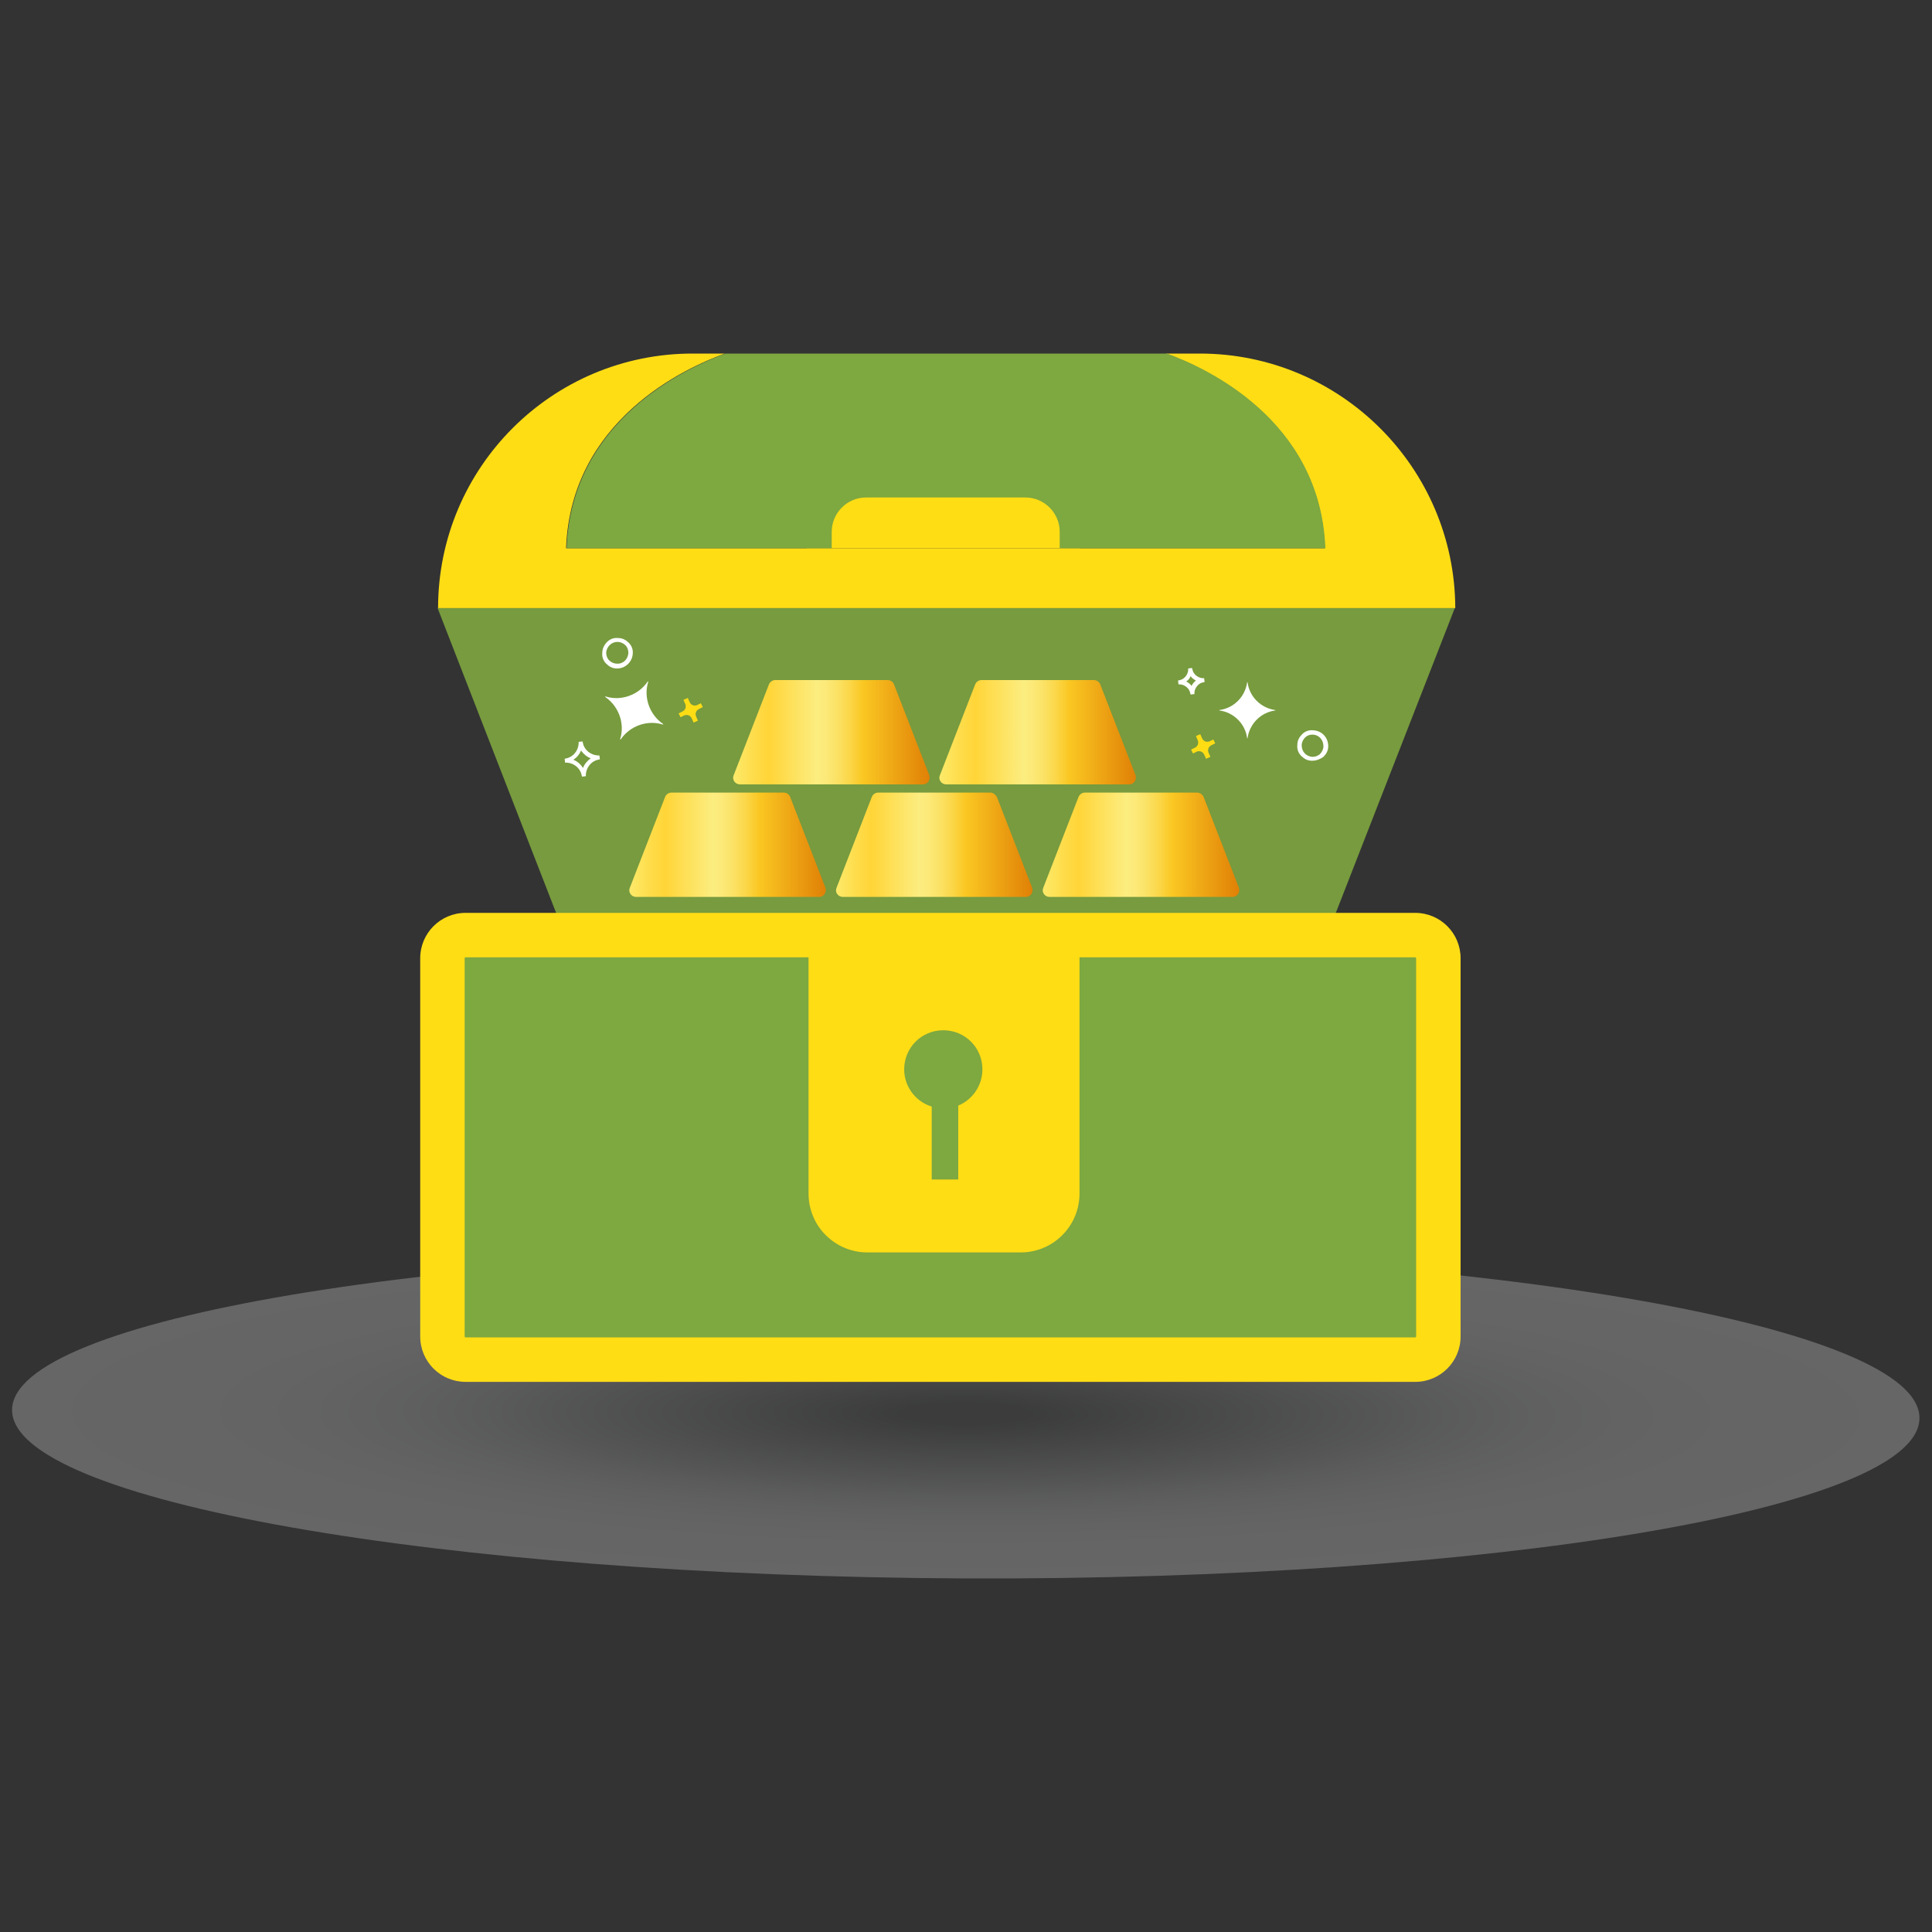 <?xml version="1.0" encoding="utf-8"?>
<!-- Generator: Adobe Illustrator 19.0.0, SVG Export Plug-In . SVG Version: 6.00 Build 0)  -->
<svg version="1.1" id="Layer_1" xmlns="http://www.w3.org/2000/svg" xmlns:xlink="http://www.w3.org/1999/xlink" x="0px" y="0px"
	 viewBox="0 0 400 400" style="enable-background:new 0 0 400 400;" xml:space="preserve">
<rect x="0" y="0" width="400" height="400" fill="#333333" stroke="none"/>
<style type="text/css">
	.st0{fill:#779B3E;}
	.st1{opacity:0.25;fill:url(#XMLID_29_);}
	.st2{fill:#7EA840;}
	.st3{fill:#FFDD15;}
	.st4{fill:url(#XMLID_30_);}
	.st5{fill:url(#XMLID_31_);}
	.st6{fill:url(#XMLID_32_);}
	.st7{fill:url(#XMLID_33_);}
	.st8{fill:url(#XMLID_34_);}
	.st9{fill:#FFFFFF;}
</style>
<g>
	<g>
		<polygon id="XMLID_27_" class="st0" points="195.9,125.9 90.6,125.9 115.6,190.2 195.9,190.2 276.1,190.2 301.2,125.9 		"/>
	</g>
	
		<radialGradient id="XMLID_29_" cx="126.063" cy="-287.709" r="55.359" gradientTransform="matrix(-2.555253e-003 0.615 -3.567 -1.484630e-002 -826.027 210.905)" gradientUnits="userSpaceOnUse">
		<stop  offset="6.451610e-002" style="stop-color:#56585A"/>
		<stop  offset="0.441" style="stop-color:#BEC0C2"/>
		<stop  offset="0.5" style="stop-color:#D0D2D3"/>
		<stop  offset="0.59" style="stop-color:#E5E6E7"/>
		<stop  offset="0.691" style="stop-color:#F4F4F4"/>
		<stop  offset="0.812" style="stop-color:#FCFCFD"/>
		<stop  offset="1" style="stop-color:#FFFFFF"/>
	</radialGradient>
	<path id="XMLID_26_" class="st1" d="M199.9,326.8C90.8,326.3,2.4,310.7,2.5,291.9c0.1-18.8,88.6-33.7,197.6-33.2
		c109.1,0.5,197.4,16.1,197.3,34.9C397.4,312.4,308.9,327.2,199.9,326.8z"/>
	<g>
		<g>
			<path id="XMLID_25_" class="st2" d="M293,281.5H96.4c-2.7,0-4.8-2.1-4.8-4.8v-78.3c0-2.7,2.1-4.8,4.8-4.8H293
				c2.7,0,4.8,2.1,4.8,4.8v78.3C297.8,279.4,295.7,281.5,293,281.5z"/>
		</g>
		<g>
			<path class="st3" d="M293,286.1H96.4c-5.2,0-9.4-4.2-9.4-9.4v-78.3c0-5.2,4.2-9.4,9.4-9.4H293c5.2,0,9.4,4.2,9.4,9.4v78.3
				C302.4,281.9,298.2,286.1,293,286.1z M96.4,198.2c-0.1,0-0.2,0.1-0.2,0.2v78.3c0,0.1,0.1,0.2,0.2,0.2H293c0.1,0,0.2-0.1,0.2-0.2
				v-78.3c0-0.1-0.1-0.2-0.2-0.2H96.4z"/>
		</g>
	</g>
	<g>
		<path class="st3" d="M167.4,193.5v53.6c0,6.8,5.5,12.2,12.2,12.2h31.7c6.8,0,12.2-5.5,12.2-12.2v-53.6H167.4z M198.4,228.9v15.3
			h-5.5v-15.1c-3.3-1-5.7-4.1-5.7-7.7c0-4.5,3.6-8.1,8.1-8.1c4.5,0,8.1,3.6,8.1,8.1C203.4,224.8,201.3,227.7,198.4,228.9z"/>
	</g>
	<g>
		<rect id="XMLID_20_" x="167" y="96.8" class="st3" width="56.6" height="16.7"/>
	</g>
	<g>
		<path id="XMLID_19_" class="st3" d="M248.4,73.2h-7c8,2.9,31.9,13.7,32.9,40.3h-52.7h-51.7h-52.7c1-26.6,24.8-37.4,32.9-40.3h-6.7
			c-29.1,0-52.7,23.6-52.7,52.7v0h210.6v0C301.2,96.8,277.5,73.2,248.4,73.2z"/>
	</g>
	<g>
		<path id="XMLID_18_" class="st2" d="M241.6,73.2h-91.4c-8,2.9-31.9,13.7-32.9,40.3H170h2.2v-0.2h0v-3.2c0-3.9,3.2-7.1,7.1-7.1h33
			c3.9,0,7.1,3.2,7.1,7.1v3.2h0v0.2h2.3h52.7C273.4,86.9,249.6,76.1,241.6,73.2z"/>
	</g>
	<g>
		<g>
			<linearGradient id="XMLID_30_" gradientUnits="userSpaceOnUse" x1="151.795" y1="151.618" x2="192.484" y2="151.618">
				<stop  offset="0" style="stop-color:#FDEA6A"/>
				<stop  offset="0.107" style="stop-color:#FEDC4A"/>
				<stop  offset="0.182" style="stop-color:#FFD538"/>
				<stop  offset="0.424" style="stop-color:#FCED80"/>
				<stop  offset="0.466" style="stop-color:#FCEA7A"/>
				<stop  offset="0.522" style="stop-color:#FBE368"/>
				<stop  offset="0.586" style="stop-color:#FBD84C"/>
				<stop  offset="0.657" style="stop-color:#FAC824"/>
				<stop  offset="0.661" style="stop-color:#FAC722"/>
				<stop  offset="1" style="stop-color:#E08006"/>
			</linearGradient>
			<path id="XMLID_17_" class="st4" d="M183.8,140.8h-23.3c-0.6,0-1.1,0.4-1.3,0.9l-7.3,18.8c-0.4,0.9,0.3,1.9,1.3,1.9h37.9
				c1,0,1.6-1,1.3-1.9l-7.3-18.8C184.9,141.2,184.4,140.8,183.8,140.8z"/>
		</g>
		<g>
			<linearGradient id="XMLID_31_" gradientUnits="userSpaceOnUse" x1="194.544" y1="151.618" x2="235.233" y2="151.618">
				<stop  offset="0" style="stop-color:#FDEA6A"/>
				<stop  offset="0.107" style="stop-color:#FEDC4A"/>
				<stop  offset="0.182" style="stop-color:#FFD538"/>
				<stop  offset="0.424" style="stop-color:#FCED80"/>
				<stop  offset="0.466" style="stop-color:#FCEA7A"/>
				<stop  offset="0.522" style="stop-color:#FBE368"/>
				<stop  offset="0.586" style="stop-color:#FBD84C"/>
				<stop  offset="0.657" style="stop-color:#FAC824"/>
				<stop  offset="0.661" style="stop-color:#FAC722"/>
				<stop  offset="1" style="stop-color:#E08006"/>
			</linearGradient>
			<path id="XMLID_16_" class="st5" d="M226.5,140.8h-23.3c-0.6,0-1.1,0.4-1.3,0.9l-7.3,18.8c-0.4,0.9,0.3,1.9,1.3,1.9h37.9
				c1,0,1.6-1,1.3-1.9l-7.3-18.8C227.6,141.2,227.1,140.8,226.5,140.8z"/>
		</g>
		<g>
			<linearGradient id="XMLID_32_" gradientUnits="userSpaceOnUse" x1="130.316" y1="174.928" x2="171.005" y2="174.928">
				<stop  offset="0" style="stop-color:#FDEA6A"/>
				<stop  offset="0.107" style="stop-color:#FEDC4A"/>
				<stop  offset="0.182" style="stop-color:#FFD538"/>
				<stop  offset="0.424" style="stop-color:#FCED80"/>
				<stop  offset="0.466" style="stop-color:#FCEA7A"/>
				<stop  offset="0.522" style="stop-color:#FBE368"/>
				<stop  offset="0.586" style="stop-color:#FBD84C"/>
				<stop  offset="0.657" style="stop-color:#FAC824"/>
				<stop  offset="0.661" style="stop-color:#FAC722"/>
				<stop  offset="1" style="stop-color:#E08006"/>
			</linearGradient>
			<path id="XMLID_15_" class="st6" d="M162.3,164.1H139c-0.6,0-1.1,0.4-1.3,0.9l-7.3,18.8c-0.4,0.9,0.3,1.9,1.3,1.9h37.9
				c1,0,1.6-1,1.3-1.9l-7.3-18.8C163.4,164.5,162.9,164.1,162.3,164.1z"/>
		</g>
		<g>
			<linearGradient id="XMLID_33_" gradientUnits="userSpaceOnUse" x1="173.065" y1="174.928" x2="213.755" y2="174.928">
				<stop  offset="0" style="stop-color:#FDEA6A"/>
				<stop  offset="0.107" style="stop-color:#FEDC4A"/>
				<stop  offset="0.182" style="stop-color:#FFD538"/>
				<stop  offset="0.424" style="stop-color:#FCED80"/>
				<stop  offset="0.466" style="stop-color:#FCEA7A"/>
				<stop  offset="0.522" style="stop-color:#FBE368"/>
				<stop  offset="0.586" style="stop-color:#FBD84C"/>
				<stop  offset="0.657" style="stop-color:#FAC824"/>
				<stop  offset="0.661" style="stop-color:#FAC722"/>
				<stop  offset="1" style="stop-color:#E08006"/>
			</linearGradient>
			<path id="XMLID_14_" class="st7" d="M205.1,164.1h-23.3c-0.6,0-1.1,0.4-1.3,0.9l-7.3,18.8c-0.4,0.9,0.3,1.9,1.3,1.9h37.9
				c1,0,1.6-1,1.3-1.9l-7.3-18.8C206.1,164.5,205.6,164.1,205.1,164.1z"/>
		</g>
		<g>
			<linearGradient id="XMLID_34_" gradientUnits="userSpaceOnUse" x1="215.872" y1="174.928" x2="256.561" y2="174.928">
				<stop  offset="0" style="stop-color:#FDEA6A"/>
				<stop  offset="0.107" style="stop-color:#FEDC4A"/>
				<stop  offset="0.182" style="stop-color:#FFD538"/>
				<stop  offset="0.424" style="stop-color:#FCED80"/>
				<stop  offset="0.466" style="stop-color:#FCEA7A"/>
				<stop  offset="0.522" style="stop-color:#FBE368"/>
				<stop  offset="0.586" style="stop-color:#FBD84C"/>
				<stop  offset="0.657" style="stop-color:#FAC824"/>
				<stop  offset="0.661" style="stop-color:#FAC722"/>
				<stop  offset="1" style="stop-color:#E08006"/>
			</linearGradient>
			<path id="XMLID_13_" class="st8" d="M247.9,164.1h-23.3c-0.6,0-1.1,0.4-1.3,0.9l-7.3,18.8c-0.4,0.9,0.3,1.9,1.3,1.9h37.9
				c1,0,1.6-1,1.3-1.9l-7.3-18.8C249,164.5,248.4,164.1,247.9,164.1z"/>
		</g>
	</g>
	<g>
		<path id="XMLID_12_" class="st9" d="M264,147c-2.9-0.4-5.3-2.7-5.7-5.7c0-0.1-0.1-0.1-0.1,0c-0.4,2.9-2.7,5.3-5.7,5.7
			c-0.1,0-0.1,0.1,0,0.1c2.9,0.4,5.3,2.7,5.7,5.7c0,0.1,0.1,0.1,0.1,0c0.4-2.9,2.7-5.3,5.7-5.7C264.1,147.1,264.1,147,264,147z"/>
	</g>
	<g>
		<path id="XMLID_11_" class="st9" d="M137.3,149.9c-2.8-1.9-4.1-5.5-3.1-8.7c0-0.1-0.1-0.2-0.1-0.1c-1.9,2.8-5.5,4.1-8.7,3.1
			c-0.1,0-0.2,0.1-0.1,0.1c2.8,1.9,4.1,5.5,3.1,8.7c0,0.1,0.1,0.2,0.1,0.1c1.9-2.8,5.5-4.1,8.7-3.1
			C137.3,150,137.4,149.9,137.3,149.9z"/>
	</g>
	<g>
		<path class="st9" d="M120.5,160.8l-0.1-0.4c-0.3-1.4-1.6-2.4-3-2.5l-0.4,0l-0.1-0.8l0.4-0.1c1.4-0.3,2.4-1.6,2.5-3l0-0.4l0.8-0.1
			l0.1,0.4c0.3,1.4,1.6,2.4,3,2.5l0.4,0l0.1,0.8l-0.4,0.1c-1.4,0.3-2.4,1.6-2.5,3l0,0.4L120.5,160.8z M118.7,157.3
			c0.8,0.3,1.5,0.9,2,1.7c0.3-0.8,0.9-1.5,1.6-2c-0.8-0.3-1.5-0.9-2-1.6C120,156.1,119.5,156.8,118.7,157.3z"/>
	</g>
	<g>
		<path class="st9" d="M246.5,143.8l-0.1-0.4c-0.2-0.9-1.1-1.6-2-1.7l-0.4,0l-0.1-0.8l0.4-0.1c0.9-0.2,1.6-1.1,1.7-2l0-0.4l0.8-0.1
			l0.1,0.4c0.2,0.9,1.1,1.6,2,1.7l0.4,0l0.1,0.8l-0.4,0.1c-0.9,0.2-1.6,1.1-1.7,2l0,0.4L246.5,143.8z M245.6,141.1
			c0.4,0.2,0.8,0.5,1.1,0.9c0.2-0.4,0.5-0.8,0.9-1.1c-0.4-0.2-0.8-0.5-1.1-0.9C246.3,140.5,246,140.8,245.6,141.1z"/>
	</g>
	<g>
		<path class="st9" d="M271.7,157.5c0,0-0.1,0-0.1,0l0,0c-0.9,0-1.6-0.4-2.2-1c-0.6-0.6-0.9-1.4-0.8-2.3c0-0.9,0.4-1.6,1-2.2
			c0.6-0.6,1.4-0.9,2.3-0.8c1.8,0.1,3.1,1.5,3.1,3.3c0,0.9-0.4,1.6-1,2.2C273.3,157.2,272.5,157.5,271.7,157.5z M271.7,152.1
			c-0.6,0-1.1,0.2-1.5,0.6c-0.4,0.4-0.7,1-0.7,1.6c0,1.3,0.9,2.3,2.2,2.4h0c0.6,0,1.2-0.2,1.6-0.6c0.4-0.4,0.7-1,0.7-1.6
			C274,153.2,273.1,152.1,271.7,152.1C271.8,152.1,271.7,152.1,271.7,152.1z"/>
	</g>
	<g>
		<path class="st9" d="M127.8,138.4c0,0-0.1,0-0.1,0c-0.9,0-1.6-0.4-2.2-1c-0.6-0.6-0.9-1.4-0.8-2.3c0-0.8,0.4-1.6,1-2.2
			c0.6-0.6,1.4-0.9,2.3-0.8c0.9,0,1.6,0.4,2.2,1c0.6,0.6,0.9,1.4,0.8,2.3C130.9,137,129.5,138.4,127.8,138.4z M127.8,132.9
			c-1.2,0-2.2,1-2.3,2.2c0,0.6,0.2,1.2,0.6,1.6c0.4,0.4,1,0.7,1.6,0.7c1.3,0.1,2.3-0.9,2.4-2.2c0-0.6-0.2-1.2-0.6-1.6
			C129.1,133.2,128.5,132.9,127.8,132.9C127.9,132.9,127.8,132.9,127.8,132.9z"/>
	</g>
	<g>
		<g>
			<path class="st3" d="M248.5,152l0.4,0.9c0.3,0.6,0.9,0.8,1.5,0.6l0.8-0.4l0.4,0.8l-0.8,0.4c-0.6,0.3-0.8,0.9-0.6,1.5l0.4,0.9
				l-0.9,0.4l-0.4-0.9c-0.3-0.6-0.9-0.8-1.5-0.6L247,156l-0.4-0.8l0.8-0.4c0.6-0.3,0.8-0.9,0.6-1.5l-0.4-0.9L248.5,152z"/>
		</g>
	</g>
	<g>
		<g>
			<path class="st3" d="M142.4,144.5l0.4,0.9c0.3,0.6,0.9,0.8,1.5,0.6l0.8-0.4l0.4,0.8l-0.8,0.4c-0.6,0.3-0.8,0.9-0.6,1.5l0.4,0.9
				l-0.9,0.4l-0.4-0.9c-0.3-0.6-0.9-0.8-1.5-0.6l-0.8,0.4l-0.4-0.8l0.8-0.4c0.6-0.3,0.8-0.9,0.6-1.5l-0.4-0.9L142.4,144.5z"/>
		</g>
	</g>
</g>
</svg>
